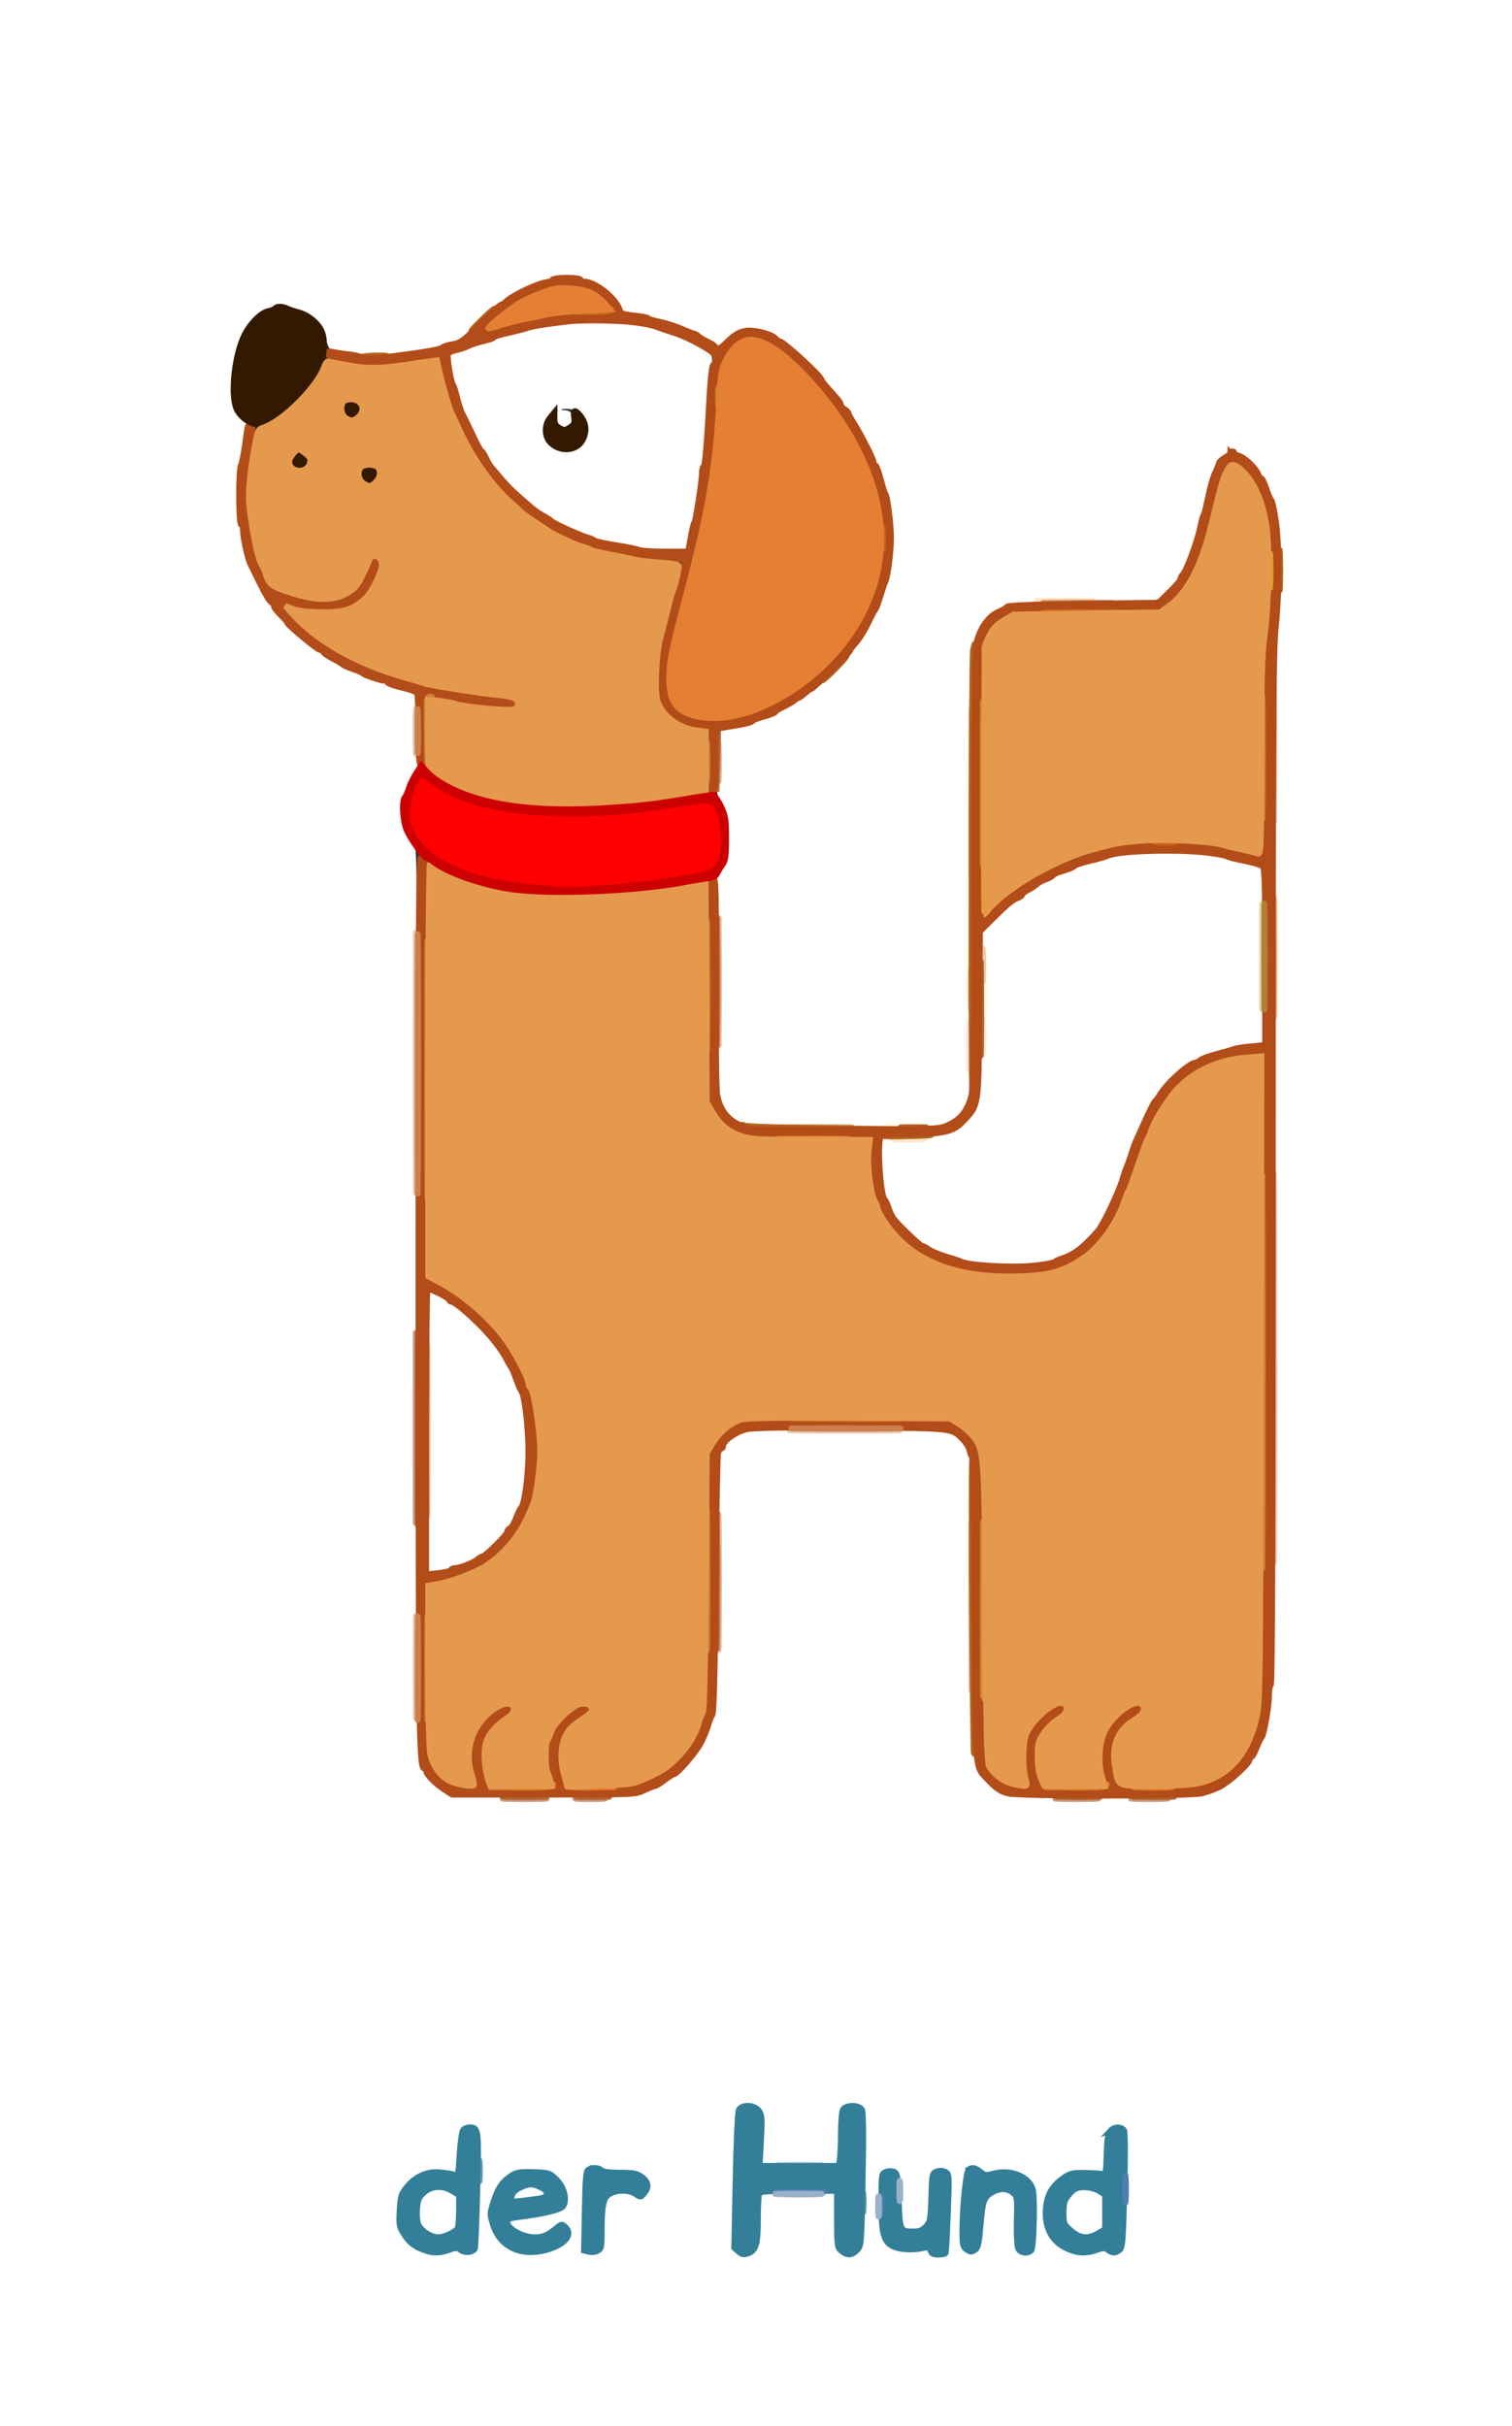 <svg version="1.0" xmlns="http://www.w3.org/2000/svg" viewBox="0 0 784 1258"><rect x="0" y="0" width="784" height="1258" fill="#333333" stroke="none"/><g fill="#FFF" stroke="#FFF" stroke-width="3"><path d="M0 629v629h784V0H0v629zm308.1-484.1c5.2 2.3 12 8.5 14.3 13 1.2 2.3 2.5 3.2 5.4 3.6 10.1 1.7 22 4.9 27.9 7.6 2.4 1.1 5.3 2.4 6.5 3 1.3.5 4.1 2.1 6.3 3.4l3.9 2.4 3.7-3.4c10.4-9.3 25-5.9 40.6 9.5 19.2 18.9 36.4 44.7 41.4 62 .7 2.5 1.6 4.9 1.9 5.5 4.4 6.3 4.4 48.2 0 54-.4.5-1 2.3-1.4 4-.8 3.2-6.3 14.8-9.9 20.6-6.4 10.4-19.8 24.1-31.2 32-14.1 9.8-31.3 16.8-41.2 16.9H373v16.6c0 15.9.1 16.7 2.7 22.2 2.4 5.1 2.7 6.9 2.8 16.7 0 10.3-.2 11.3-2.8 15.7l-2.8 4.8.3 57.2.3 57.3 2.7 4.2c3.4 5.1 5.8 6.8 12.9 8.9 4.8 1.5 10.4 1.6 50.6 1 52.3-.7 53.2-.8 58.7-8.4l3.1-4.4.6-47.6c.4-26.3.7-79.2.8-117.8.1-67.6.2-70.3 2.1-76 2.4-6.8 6.5-11.5 13.5-15.2l5-2.7 37.5-.5c37-.5 37.5-.5 40.7-2.8 8.4-6 14.6-18.5 19.7-39.7.8-3.3 2.4-9.8 3.6-14.4 4.9-19.4 11.6-25.1 21.4-18.3 3.5 2.4 10.4 10.5 10.5 12.4.1.4 1.2 3.2 2.6 6.2 1.3 2.9 3.2 9.6 4.1 14.7 2.1 11.7 2.9 35.3 1.5 43.9-4 24.4-3.9 21.8-4 300-.2 263.3-.2 267.7-2.2 277.5-4.7 23.7-17.6 38.2-37 41.5-4.2.7-22.2 1-52.9.8-46.4-.3-46.5-.3-51.2-2.6-2.6-1.3-6.2-4.2-7.9-6.4-6.6-8.3-6.3-4.4-6.9-89.8-.6-85.5-.2-81.7-6.9-87.3-1.8-1.4-5-3.1-7.1-3.7-2.6-.7-20.7-1-53.2-.8l-49.3.3-3.8 2.4c-2.1 1.3-5 4.2-6.5 6.5l-2.7 4.1-.5 66-.5 66-2.4 6.5c-6.1 16.9-15.6 27.4-31.2 34.4-3 1.4-7.9 3-10.9 3.6-7.3 1.4-88.3 1.3-93.5-.1-9.1-2.4-16.3-10.2-18.4-19.7-.8-3.9-1.1-68.8-1.1-238.6 0-196.4-.2-233.5-1.4-234.5-.7-.6-2.6-3.9-4.1-7.3-3.7-8.3-3.2-15.5 1.9-26.1l3.6-7.5v-18.6c0-18.4 0-18.7-2.2-19.5-1.3-.5-7.5-2.5-13.8-4.6-39-12.7-64.4-37.1-73.7-70.8-4.4-15.8-4.3-36.3 0-58l1.4-6.8-2.7-2.7c-1.5-1.5-3.5-5.2-4.5-8.1-1.9-5.7-1.9-5.1 1.7-25.1 1.1-6 4.7-13.8 8.6-18.5 6-7.3 16.2-9.4 26.3-5.3 7.5 3 11.6 7.1 13.6 13.8 1 3 2.2 5.8 2.7 6.2.5.3 4.8 1.2 9.5 1.9 13.7 1.9 32.1.2 50.1-4.8 6-1.7 7.1-2.5 15-10.5 7.6-7.9 12.3-11.6 21.2-17.2 3-1.8 14.7-6.1 18.8-7 5.1-1 16.5.3 21.1 2.3zm85.3 947.2c2.6 2 2.6 2.1 2.6 16v13.9h18.5c10.2 0 18.5-.1 18.6-.3 0-.1.4-6.5.8-14.1.7-12.8 1-14.1 3.1-15.8 2.9-2.3 7.2-2.3 10.1.1l2.4 1.9-.3 24.4c-.4 37.9-1 47.6-3.5 49.9-3 2.8-8.2 2.5-11.4-.7l-2.6-2.6.6-13.4.7-13.4h-37.8l-.7 13.7c-.6 12-1 14.1-2.8 16-2 2.3-5.9 2.9-9.2 1.7-3-1.2-4.5-5.9-3.9-12.1.3-3.2.9-18.8 1.2-34.6.7-28.8.7-28.9 3.1-30.8 3-2.5 7.2-2.4 10.5.2zm-145.5 11.5c1.9 2.5 2 3.5 1.4 31.7-.6 31.3-.9 33.1-5.8 34.3-1.4.3-3.3 0-4.6-1-1.9-1.3-2.6-1.3-5.7-.1-5.1 2.2-10 1.8-16.1-1.3-6.6-3.3-10.8-8.8-11.7-15.4-2.1-15 7.1-27.1 20.6-27.2 3-.1 6.7.2 8.3.7l2.7.7v-10.4c0-10.1.1-10.5 2.6-12.5 3.5-2.8 5.8-2.6 8.3.5zm335.8 0c2.6 2.6 2.6 2.7 2 13.7-.4 6.2-.9 19.1-1.3 28.7-.3 9.6-.7 18.5-.9 19.6-.3 1.2-1.8 2.7-3.5 3.4-2.5 1-3.4 1-5.5-.4-2.2-1.5-2.8-1.5-6.1-.1-7.1 2.9-14.9 1.1-21.2-4.8-5.3-5-6.6-8.3-6.6-16.3.1-5.9.5-8 2.7-11.6 5.7-9.8 17.4-14.2 27-10.3 1.5.6 1.7-.1 1.7-8.7 0-7.1.4-9.9 1.7-11.8 3.3-4.9 6.1-5.3 10-1.4zm-270.2 20.7c.7 1 1.9 1.1 4 .5 6.5-1.9 16.3.9 19.8 5.7 1 1.4-.1 5.6-2 7.7-2 2.2-4.6 2.3-7.8.2-2.9-1.9-7-1.4-11 1.2-2.4 1.6-2.5 1.9-2.5 13.9 0 9.9-.3 12.7-1.6 13.9-2.5 2.6-6.1 3-9 1.1l-2.6-1.7.7-20.6c.6-19.4.8-20.8 2.8-22.5 2.4-2.1 7.4-1.7 9.2.6zm194-1.1c1.4.6 2.5 1.4 2.5 1.7 0 .3 4.5.6 9.9.6 9.2 0 10.1.2 12.6 2.5 4.7 4.3 5.5 7.6 5.5 23.4 0 13.7-.1 14.6-2.2 16.6-2.8 2.6-6 2.6-8.4-.1-1.7-1.9-1.9-3.4-1.6-13.8.2-6.8-.1-12.8-.8-14.5-1-2.7-1.3-2.8-5.6-2.3-7.3.8-8 2-8.7 15-.7 13-1 14-4.4 16.2-2.4 1.6-2.7 1.6-5.2-.3l-2.6-1.9V1146c0-20 0-20.2 2.4-22.1 2.7-2.2 3.2-2.3 6.6-.7zm-222.8 2.3c4.8 2 8 5.6 9.3 10.6 1.4 5.2-.2 10.7-3.3 11.3-1.2.2-4.7.9-7.7 1.6-3 .6-8.2 1.4-11.5 1.8-3.2.4-5.9 1.1-5.9 1.7 0 .5 1.5 2 3.4 3.2 5 3.4 11.4 3.1 17.3-.8 5.3-3.5 8.2-3.2 9.8.8 2.1 5.6-6.5 12.4-17.3 13.9-5.6.8-14.9-1.9-18.8-5.4-3.8-3.6-7-10.7-7-16.1 0-9.4 5.8-19.4 13.4-22.7 4.2-1.8 13.8-1.7 18.3.1zm181.4.2c1 1.2 1.4 5.1 1.4 14.5 0 11.8.2 13.1 2 14.4 2.6 2 7.4 1.1 9.8-1.7 1.4-1.8 1.7-4.1 1.7-13.7 0-9.3.3-11.9 1.7-13.4 2.1-2.4 8.8-2.5 10.1-.2.5 1 .7 10.4.4 21.8-.5 22-.9 23.6-6.4 23.6-1.5 0-3.6-.8-4.5-1.8-1.4-1.3-3.5-1.7-10.5-1.7-8.2 0-8.8-.1-11.7-2.9-4.3-4.1-5.1-7.9-5.1-23.8 0-11.1.3-14 1.6-15.2 2-2.1 7.8-2 9.5.1z"/><path d="M292.5 169.1c-10.2 1.5-27.1 5-29 5.8-1.1.5-4.5 1.7-7.5 2.6-3 .9-6.9 2.3-8.6 3.1-1.8.7-5.5 1.9-8.4 2.6-5.9 1.4-5.7 0-2 14.7 1.1 4.7 2.4 9 2.9 9.5.5.6 1.6 3.6 2.6 6.6 1 3 2.3 6.2 3 7 .6.8 1.8 3.1 2.5 5 .8 1.9 2.2 4.4 3.2 5.4 1 1.1 1.8 2.4 1.8 2.9 0 2.6 18 22.6 24.6 27.3C288 269 299.5 275 307 277c2.5.7 5 1.5 5.5 2 3.2 2.4 41.2 6 42.5 4 .4-.6 1.2-4.7 2-9.3.7-4.5 1.6-8.7 2-9.2.5-.6 1.6-7.5 2.5-15.5.9-8 2-15.9 2.5-17.5.5-1.7 1.1-10.4 1.5-19.5.3-9.1 1.1-18.9 1.7-21.8 1.2-5.8 1-6.1-5.6-9.5-11.9-6.1-20.5-9-34.6-11.7-5.4-1.1-27.5-1-34.5.1zm7.7 43c3.3 1.7 5.8 6.6 5.8 11.3 0 2.5-.4 4.6-.8 4.6-.5 0-1.4 1-1.9 2.3-.7 1.4-3 3.1-5.7 4.1-4.6 1.7-4.8 1.7-9.1-.3-5.6-2.6-7.9-6.7-7.2-12.9 1-8.8 10.5-13.4 18.9-9.1z"/><path d="M289.7 214.6c-.4.4-.7 1.8-.7 3 0 1.7.7 2.5 2.6 3 3.1.8 4.7-.6 4.2-3.7-.2-1.7-1-2.5-2.8-2.7-1.4-.2-2.9 0-3.3.4zm296.8 229c-1.1.3-3.6.9-5.5 1.4-1.9.5-6.9 1.7-11 2.6-4.1.9-7.9 2-8.5 2.4-.5.4-2.7 1.3-4.8 2-10.6 3.4-26.6 13.6-38.2 24.2l-7.5 7v21.6c-.1 33.6-1.6 63.9-3.4 69-2.3 6.4-9 12.8-15.8 15.2-4.7 1.6-8.3 2-19.9 2h-14.1l.4 12.7c.4 9.3.9 13.6 2.1 15.8.9 1.6 1.7 3.5 1.7 4.1 0 1.5 6.2 10.5 9.4 13.8 10.3 10.2 28 16.2 51.4 17.3 22.1 1.1 41.1-8.7 48.7-25.2 1-2.2 2.1-4.2 2.4-4.5.3-.3 1.5-3 2.5-6s2.2-6 2.6-6.5c.4-.6 1.5-3.7 2.5-7 .9-3.3 2-6.5 2.5-7 .4-.6 1-2.4 1.4-4 .7-2.9 2-6 7.3-17.2 3.5-7.5 8.9-15.1 14.2-20.1 5-4.7 15-11.2 17.2-11.2.8 0 2.6-.6 4.1-1.4 3.4-1.8 11.8-3.6 16.6-3.6 2 0 4.7-.3 6-.6l2.2-.6v-88.3l-2.8-1.3c-3.3-1.4-17.9-4.8-26.7-6.2-5.8-.9-33-1.2-37-.4zM222 742.5V814h2.1c6.6 0 21.6-6.3 28.7-12.1 7.7-6.2 15.8-19.9 18.1-31 2.5-11.7 1-40-2.5-46.8-.8-1.4-1.4-3.2-1.4-4 0-1.8-5.4-12.3-9.8-19.1-5.1-7.9-18.5-20.8-26.8-25.8-3.8-2.3-7.3-4.2-7.7-4.2-.4 0-.7 32.2-.7 71.5zm1 394.2c-2.7 1.4-3.8 2.8-4.9 6.2-3.4 10.7 5.1 18.7 14.7 13.7 3.2-1.7 3.2-1.7 3.2-9.6 0-7.2-.2-8.1-2.2-9.4-3.9-2.5-7.1-2.8-10.8-.9zm337.3-1c-4 .8-7.3 5.9-7.3 11.2 0 5.6 2 8.8 6.7 10.8 3.2 1.3 3.8 1.2 7.1-.5 3.6-1.8 3.7-2.1 4.4-8.8.4-3.8.5-7.7.2-8.7-.8-2.5-7-4.8-11.1-4zm-291.4 1.2c-1.3 1.1-2.2 2.2-1.9 2.5.7.6 14.1-1.2 14.9-2 1.1-1-2.5-2.4-6.5-2.4-2.6 0-5.1.7-6.5 1.9z"/></g><path d="M661.5 496.5c0 27.5.1 38.6.2 24.7.2-13.9.2-36.4 0-50-.1-13.6-.2-2.2-.2 25.3zm-8-1c0 24.7.1 34.7.2 22.2.2-12.6.2-32.8 0-45-.1-12.2-.2-2-.2 22.8zM510.4 509c0 14 .2 19.8.3 12.7.2-7 .2-18.4 0-25.5-.1-7-.3-1.2-.3 12.8zm-8-4c0 10.2.2 14.3.3 9.2.2-5 .2-13.4 0-18.5-.1-5-.3-.9-.3 9.3zm-41.1 78.7c4.2.2 11.2.2 15.5 0 4.2-.1.7-.3-7.8-.3s-12 .2-7.7.3z" stroke-width="3" fill="#FFFFE5" stroke="#FFFFE5"/><path d="M502.4 542.5c0 11 .2 15.6.3 10.3.2-5.3.2-14.3 0-20-.1-5.7-.3-1.3-.3 9.7z" fill="#FFE5E5" stroke="#FFE5E5" stroke-width="3"/><path d="M540.3 311.7c6.4.2 17 .2 23.5 0 6.4-.1 1.1-.3-11.8-.3s-18.2.2-11.7.3zm-30.9 225.8c0 8.2.2 11.5.3 7.2.2-4.3.2-11 0-15-.1-4-.3-.5-.3 7.8zm-45.1 53.2c3.7.2 9.7.2 13.5 0 3.7-.2.6-.3-6.8-.3-7.4 0-10.5.1-6.7.3z" stroke-width="3" fill="#FFE5CC" stroke="#FFE5CC"/><path d="M660.5 393.5c0 29.1.1 40.9.2 26.2.2-14.8.2-38.6 0-53-.1-14.4-.2-2.4-.2 26.8zm-445.1-14c0 10.4.2 14.6.3 9.2.2-5.4.2-13.9 0-19-.1-5.1-.3-.7-.3 9.8zm.1 171.5c0 60.2.1 84.9.2 54.7.2-30.1.2-79.3 0-109.5-.1-30.1-.2-5.4-.2 54.8zm439-55c0 24.5.1 34.5.2 22.2.2-12.2.2-32.2 0-44.5-.1-12.2-.2-2.2-.2 22.3zm-145.1 4.5c0 7.7.2 10.7.3 6.7.2-4 .2-10.3 0-14-.2-3.7-.3-.4-.3 7.3zm151.1 209c0 89.6.1 126.2.2 81.2.2-45 .2-118.4 0-163-.1-44.7-.2-7.9-.2 81.8zm-245.7 32.2c12.7.2 33.7.2 46.5 0 12.7-.1 2.3-.2-23.3-.2s-36 .1-23.2.2zM215.5 864.5c0 23.6.1 33.2.2 21.2.2-12 .2-31.4 0-43-.1-11.7-.2-1.9-.2 21.8z" stroke-width="3" fill="#E5CCB2" stroke="#E5CCB2"/><path d="M221.5 742c0 39.3.1 55.4.2 35.7.2-19.6.2-51.8 0-71.5-.1-19.6-.2-3.5-.2 35.8z" fill="#E5CC99" stroke="#E5CC99" stroke-width="3"/><path d="M372.4 395.5c0 8.8.2 12.3.3 7.7.2-4.6.2-11.8 0-16-.1-4.2-.3-.5-.3 8.3zm288.1 101c0 27.5.1 38.6.2 24.7.2-13.9.2-36.4 0-50-.1-13.6-.2-2.2-.2 25.3zm-288 12.5c0 29.4.1 41.5.2 26.7.2-14.7.2-38.7 0-53.5-.1-14.7-.2-2.6-.2 26.8zm130.9 4c0 9.6.2 13.6.3 8.7.2-4.8.2-12.6 0-17.5-.1-4.8-.3-.8-.3 8.8zM372.5 820.5c0 31.3.1 44 .2 28.2.2-15.9.2-41.5 0-57-.1-15.5-.2-2.6-.2 28.8z" stroke-width="3" fill="#E5B299" stroke="#E5B299"/><path d="M544.3 312.7c8.2.2 21.2.2 29 0 7.8-.1 1.2-.3-14.8-.3-15.9 0-22.3.2-14.2.3zm-136.5 272c8.3.2 22.1.2 30.5 0 8.3-.1 1.5-.3-15.3-.3s-23.6.2-15.2.3z" stroke-width="3" fill="#C96" stroke="#C96"/><path d="M215.5 740.5c0 44 .1 61.9.2 39.7.2-22.2.2-58.2 0-80-.1-21.8-.2-3.7-.2 40.3zm47.3 192.2c5 .2 13.4.2 18.5 0 5-.1.9-.3-9.3-.3-10.2 0-14.3.2-9.2.3zm37 0c3.4.2 9 .2 12.5 0 3.4-.2.6-.3-6.3-.3-6.9 0-9.7.1-6.2.3zm249.4 0c4.8.2 12.9.2 18 0 5.1-.1 1.2-.3-8.7-.3-9.9 0-14.1.2-9.3.3zm39.1 0c4.2.2 11.2.2 15.5 0 4.2-.1.7-.3-7.8-.3s-12 .2-7.7.3z" stroke-width="3" fill="#CC997F" stroke="#CC997F"/><path d="M503.5 411c0 38.8.1 54.6.2 35.2.2-19.3.2-51.1 0-70.5-.1-19.3-.2-3.5-.2 35.3zm0 422.5c0 38.5.1 54.1.2 34.7.2-19.5.2-51 0-70-.1-19.1-.2-3.2-.2 35.3z" stroke-width="3" fill="#E5CCCC" stroke="#E5CCCC"/><path d="M371.4 379.3c-.2.7-.3 8-.2 16.2l.3 15 .5-16.3c.3-8.9.4-16.2.2-16.2-.1 0-.5.6-.8 1.3zm.1 129.7c0 29.4.1 41.5.2 26.7.2-14.7.2-38.7 0-53.5-.1-14.7-.2-2.6-.2 26.8zm137 14c0 21.7.1 30.6.2 19.7.2-10.8.2-28.6 0-39.5-.1-10.8-.2-1.9-.2 19.8zm-40.2 61.7c3.2.2 8.1.2 11 0 2.9-.2.3-.3-5.8-.3-6 0-8.4.1-5.2.3zM216.5 740.5c0 44.5.1 62.9.2 40.8.2-22.1.2-58.5 0-81-.1-22.4-.2-4.4-.2 40.2zm155 79.5c0 31.1.1 43.8.2 28.3.2-15.6.2-41 0-56.5-.1-15.6-.2-2.9-.2 28.2zM262.8 931.7c5 .2 13.4.2 18.5 0 5-.1.9-.3-9.3-.3-10.2 0-14.3.2-9.2.3zm37.4 0c3.7.2 10 .2 14 0 4-.1 1-.3-6.7-.3s-11 .1-7.3.3zm249.6 0c5 .2 13.4.2 18.5 0 5-.1.9-.3-9.3-.3-10.2 0-14.3.2-9.2.3zm39.5 0c4.8.2 12.6.2 17.5 0 4.8-.1.8-.3-8.8-.3-9.6 0-13.6.2-8.7.3z" stroke-width="3" fill="#B26633" stroke="#B26633"/><g fill="#B26619" stroke="#B26619" stroke-width="3"><path d="M287.6 148.1c-3.3.5-6.5 1.4-7 2-.8.9-.6 1 .9.4 3.5-1.3 17.9-1.8 22-.7 3.6 1 3.8 1 2.1-.3-1.1-.8-3.4-1.5-5-1.5-1.7 0-4-.2-5.1-.4-1.1-.2-4.7 0-7.9.5zm-14.6 4.7c-7.4 3.8-17 10.8-17 12.6 0 .5 1.2-.2 2.8-1.6 3.5-3.2 8.2-6.4 14.6-9.9 5.6-3.1 5.3-3.9-.4-1.1zm-23.1 12.9c-3.2 3.1-5.7 5.8-5.5 6 .2.3 3.1-2.3 6.5-5.6 7.6-7.7 6.9-8-1-.4zm29.6-1.2c-.5.1-3.6.8-6.8 1.5-3.1.7-5.5 1.5-5.3 1.7.6.6 14-1.9 15.1-2.9.9-.8-.9-1-3-.3zm-27.3 3.8c-4.4 4.6-1.6 5.7 6.7 2.5 4.2-1.6 1.6-1.9-2.9-.3-5.2 1.9-6.1 1.3-3-2 1.3-1.4 2.1-2.5 1.8-2.5-.2 0-1.4 1-2.6 2.3zm132.9 6.6c-.8.6.3.7 3 .4 3.6-.4 5.5.1 10.3 2.6 3.2 1.7 5.3 2.5 4.6 1.6-3.2-3.9-14.4-6.8-17.9-4.6zm29.2 15.4c5.1 5.1 12.7 13.9 17 19.5 4.2 5.7 7.7 10 7.7 9.7 0-.8-3.2-5.7-4.7-7.3-.7-.8-1.7-2.2-2.3-3.1-2.1-4.1-24.6-28.1-26.2-28.1-.5 0 3.4 4.2 8.5 9.3zm-226.6-5.1c.6 1.1 11.5 1 13.2-.1.9-.6-1.4-.9-6.1-.8-4.2.1-7.4.5-7.1.9zm-8.5 3c2.9.8 27.4.8 31.2-.1 1.7-.3-5.2-.6-15.3-.6-10 0-17.2.3-15.9.7zm192.9 4.5c-.7 3.2-1.1 8.9-.9 12.8l.4 7 .2-8.1c.1-4.5.9-10.1 1.7-12.4 1.8-5 1.8-5 .6-5-.4 0-1.4 2.6-2 5.7zm67.9 29.8c.7.8 3 4.8 5.2 8.8 2.1 3.9 3.6 6.1 3.2 4.7-.3-1.4-1.8-4.5-3.3-7-1.4-2.5-2.9-5.3-3.3-6.3-.4-.9-1.3-1.7-1.9-1.7-.8 0-.8.4.1 1.5zm-310.4 7.3c-.3.5-.7 4.7-1 9.3l-.5 8.4 1.3-9c1.3-8.9 1.3-10.5.2-8.7zm239.1 6.9c-.7 1.1-2 16.9-1.4 16.3.7-.7 2.8-16.2 2.3-16.7-.2-.2-.6-.1-.9.4zm267.4 3.5c-1.4 2.2-1.3 2.3.6.5 3.4-3 8.5.3 13.9 9 1.3 2.1 2.4 3.3 2.4 2.7 0-1.8-4.9-8.7-8.3-11.6-3.9-3.4-6.8-3.5-8.6-.6zm-386 1.5c7.8 10.2 20.8 23.8 21.7 22.8.2-.2-2.7-3.3-6.5-6.8-3.8-3.6-8.6-9-10.8-12.1-2.2-3-4.4-5.5-4.9-5.6-.5 0-.2.8.5 1.7zm-122.9 14.4c-.2 9.7 1.5 24.9 3 26.4.6.6.8.1.4-1.5-1.5-7.4-2-11.5-2.6-22l-.7-11.5-.1 8.6zm146.2 9.7c.7 1.2 12 9.2 13 9.2.4 0 .6-.5.6-1 0-.6-.5-1-1-1-1 0-5.1-2.6-11-6.7-1.3-1-2.1-1.2-1.6-.5zm385.2 9.2c.9 5.4.9 37.1 0 43.2-.6 3.7-.5 4 .6 2.3 1.8-2.9 1.8-45.2 0-48-1.1-1.7-1.2-1.4-.6 2.5zm4.8 20.5c0 9.3.2 13.3.3 8.8.2-4.5.2-12.2 0-17-.1-4.8-.3-1.2-.3 8.2zM324.9 288c6.2 1.5 14.7 2.2 13.6 1.2-.5-.5-4.6-1.2-9-1.5-5-.3-6.7-.2-4.6.3zM190 297.6c-.7 2-2.9 5.5-4.9 7.7-2.4 2.7-2.8 3.6-1.3 2.5 3-2 6.9-7.7 7.8-11.2.9-3.9-.3-3.1-1.6 1zm420.2 9.4c-2.9 3.3-6 6-6.8 6-.8 0-1.4.4-1.4 1 0 2 2 .9 6.9-4 4.3-4.3 7.9-9.1 6.9-9-.2 0-2.7 2.7-5.6 6zm-422.5 1.4c-1.2 1.3-3.7 3.1-5.5 4-1.9 1-3.1 2-2.8 2.3.3.3 2-.4 3.8-1.5 3.5-2.2 8.7-7.2 7.4-7.2-.4 0-1.7 1.1-2.9 2.4zm-43.7 4.1c0 1.1.6 1.5 1.8 1.1.9-.3 3.2-.2 5 .3 1.7.5 3.2.6 3.2.1 0-.4-1.2-1-2.7-1.3-1.6-.3-3.8-.8-5-1.2-1.8-.6-2.3-.3-2.3 1zm3.1 4.2c2.2 2.8 9.2 9.7 11.4 11.3 1.1.7-1.1-1.9-5-5.8-6.7-7-9.2-9.1-6.4-5.5zm13.9 13.2c0 .8 13 9.4 13.5 8.9.1-.2-2.8-2.4-6.6-5s-6.9-4.3-6.9-3.9zm347.7 3.8c-1.3 1.2-.8 143.3.4 143.3.6 0 2.9-1.8 5.1-4 2.2-2.2 3.6-4 3.1-4s-2.2 1.3-3.8 3c-1.6 1.6-3.3 3-3.7 3-.5 0-.7-32-.6-71 .2-39.1.3-71 .2-71 0 0-.4.3-.7.7zm-79.2 9.8c-4.9 5-10.6 10.4-12.5 11.9-1.9 1.5-2.7 2.3-1.8 1.9 5-2.4 25.1-21.6 23.7-22.7-.2-.1-4.4 3.9-9.4 8.9zm75-6.3c-.8 4.9-1.1 230.9-.3 229.4.6-1.1 1.7-232.6 1.1-232.6-.1 0-.5 1.5-.8 3.2zm151.1.5c-.3 2.1-.6 27.1-.6 55.5v51.7l-3.2-1c-4-1.1-5-.3-1.4 1.1 5.9 2.2 5.5 5.8 5.8-54.8.2-30.6.2-55.8.2-56-.1-.1-.4 1.4-.8 3.5zm-224.1 9.6c-3.8 3.9-5.9 6.3-4.5 5.2 4-3.2 12.9-12.5 11.9-12.5-.2 0-3.5 3.3-7.4 7.3zm-90.7 1.9c-.2 2.9-.1 6.6.3 8.3.5 2 .7.2.8-5.3.1-9.2-.5-10.9-1.1-3zM238.2 360c1.4.4 5.9 1 10 1.3l7.3.6-7.5-1.4c-4.1-.8-8.6-1.4-10-1.4l-2.5.1 2.7.8zm108.4 3c1.2 4.3 11.1 11.6 13.1 9.6.3-.3.1-.6-.6-.6-2.3 0-9.2-5.1-11.2-8.3-1.7-2.7-1.9-2.8-1.3-.7zm-114.1-.1c5 1.5 10.5 2 10.5 1 0-.5-1.2-.9-2.7-.9-1.6 0-4.6-.2-6.8-.5-3.6-.4-3.7-.4-1 .4zm131.2 15.2 3.3.9.3 16.3.3 16.2-.1-17v-17l-3.5-.2-3.5-.2 3.2 1zm211.4 61.4c-6.1 1.4-9 2.5-6 2.5 2.4-.1 14-2.7 14.6-3.4.9-.9-1.3-.6-8.6.9zm49-1.1c.7.8 17 3.8 17.6 3.2.2-.2-1.9-.9-4.9-1.5-9.4-1.8-13.3-2.4-12.7-1.7zM535 455.7c-5 3-16 11.1-16 11.9 0 .7 1.6-.3 8-5.2 3-2.3 6.9-4.9 8.7-5.8 1.7-.9 3.5-2 3.8-2.6.9-1.4.5-1.3-4.5 1.7zM367.5 511c0 30 .1 42.2.2 27.2.2-14.9.2-39.5 0-54.5-.1-14.9-.2-2.7-.2 27.3zm287 203.3c0 92.5-.3 170-.7 172.1-.6 3.1-.5 3.7.5 2.7.9-.9 1.3-39.8 1.5-172.1.1-94.1-.1-171-.5-171-.5 0-.8 75.7-.8 168.3zm-44.4-152.4c-3.8 3.8-7.7 8.4-8.6 10.2-2 4-1.6 3.6 5.5-5.4 2.9-3.7 5.6-6.7 5.9-6.7 1.3-.1 6.5-5 5.3-5-.7 0-4.4 3.1-8.1 6.9zm-224.3 22.2c1.1 1.2 9.6 1.4 49.5 1.5h48.2l-48-.5c-26.4-.4-48.7-1-49.5-1.5-1.2-.7-1.3-.7-.2.5zm-5.8 1.4c0 .3 1.7 1.2 3.8 2.2 3.2 1.5 8.1 1.8 35.9 2.1 32.1.3 32.2.4 32.6 2.5.3 1.4.5 1.1.4-.8l-.2-3-33.5-.5c-23.3-.3-34.3-.9-36.2-1.7-1.6-.7-2.8-1-2.8-.8zm77 3.2c0 .5 4.6.7 10.2.5 18.7-.4 20.5-.8 5.1-1-8.4-.1-15.3.1-15.3.5zm-3 31.5c0 3.4 6.4 14.1 11.8 19.9 5.9 6.3 12.2 11 12.2 9 0-.5-.9-1.3-2-1.6-5.7-1.8-16.6-15.1-19.6-23.9-1.6-4.6-2.4-5.7-2.4-3.4zm118.5 17.7c-.9 2.9-11 12.6-14.5 14.1-1.6.7-3 1.7-3 2.2 0 1.8 6.5-2.7 12.2-8.4 5.9-6 8.6-9.8 6.9-9.8-.5 0-1.2.9-1.6 1.9zm-75.8 19.5c5.7 1.9 13.7 3 12.9 1.8-.3-.5-2.7-1.2-5.3-1.5-2.6-.3-6.4-.9-8.3-1.2-3.2-.5-3.2-.4.7.9zm24.1 3.3c2.3.2 6.1.2 8.5 0 2.3-.2.4-.4-4.3-.4s-6.6.2-4.2.4zm-289.8 8c0 .5 1.6 1.7 3.5 2.7 1.9 1.1 3.5 2.3 3.5 2.7 0 .4.8 1 1.8 1.3 2.1.7 15.7 14.3 19.9 19.8 1.5 2.1 3.6 4.8 4.6 6 1.9 2.3 1.9 2.2.1-.7-5.2-8.9-15.2-19.6-25.4-27.1-7-5.1-8-5.7-8-4.7zm46.5 83.2c0 9.6.3 15.6.7 13.5.9-4.9.9-20.5 0-26.4-.4-2.5-.7 3.1-.7 12.9zm136.2-15.2c13.3.2 35.3.2 49 0 13.6-.1 2.8-.2-24.2-.2-26.9 0-38.1.1-24.8.2zm-35.8 4.3c-4.3 2.8-10.2 11-8 11 .6 0 1.3-1.1 1.7-2.4.7-2.8 6-8.1 9.2-9.1 1.2-.3 2.2-1.1 2.2-1.6 0-1.3-.2-1.2-5.1 2.1zm115.1-2.5c0 .2 1.5 1.3 3.4 2.2 1.9 1 4.8 3.5 6.5 5.7 3.3 4.2 4.2 4.1 1.4-.1-2.5-3.8-11.3-9.9-11.3-7.8zm14.8 93.3c.1 42.7.6 78 1 78.4.9.9.4-151.6-.6-154.1-.4-1.1-.6 33-.4 75.7zm-3.8.2c.3 42.2.7 77.1 1 77.3.3.3.4-34 .2-76.1-.1-42.2-.6-77-1-77.4-.4-.4-.5 33.9-.2 76.2zm-136.5-12c0 32.7.1 46.1.2 29.7.2-16.3.2-43.1 0-59.5-.1-16.3-.2-2.9-.2 29.8zm-100.8-25.7c-4.1 6.4-12.5 14-18.9 17.3-4.7 2.4-6.5 4-3 2.7 6.9-2.6 21.1-15.3 24.7-22.4 2.5-4.7.8-3.3-2.8 2.4zm-35.1 23.3c-2.6.7-5.1 1.6-5.5 1.9-.9 1 7-.6 10.4-2 3.8-1.7 1.4-1.6-4.9.1zm65.8 69.2c-5.5 4-10 9.4-11.5 13.9-1.6 4.5-1.6 16.8 0 20.3 1 2.2 1.1 2.1.6-1.3-1.1-7.1-.6-16.2 1-20.2 1.8-4.2 10.8-13.5 13.1-13.5 2.7 0 2.9.1 2.6 1.7-.2.8.1 1.2.7.8.6-.3 1.1-1.5 1.1-2.6 0-2.8-3-2.4-7.6.9zm248.6-1.2c-4.2 2.8-10.1 8.8-11.7 11.7-2.4 4.6-.8 4.2 2-.5s6-7.9 10.6-10.2c4-2.1 4.4-2 3.6.6-.6 1.8-.5 2 .5 1.1 1.5-1.4.6-4.3-1.2-4.3-.8 0-2.5.7-3.8 1.6zm37.2 2c-3 2-5.1 3.8-4.9 4.1.3.2 2.6-1.2 5.2-3.1 4.6-3.5 7.5-4.5 7.5-2.6 0 .5-1.9 2.2-4.2 3.7-2.4 1.5-4.6 3.3-5.1 4-.4.7-1.4 1.9-2.2 2.7-1.6 1.5-3.5 5.9-3.5 7.9 0 .6 1.1-1.2 2.5-3.9 2.2-4.4 4.5-6.7 11.9-11.8 2.1-1.4 1.6-4.6-.6-4.6-.7 0-3.7 1.6-6.6 3.6z"/><path d="M292 897.2c-1.1 1.8-2.5 4.8-3.1 6.7-1.3 3.8-.7 14 1 16.8.9 1.4 1 1 .4-2.2-1.5-7.7-.6-15.2 2.2-20 2.9-5.1 2.5-6.2-.5-1.3zm-46 3.9c-1.5 3.5-1.6 15.1-.2 18.8.6 1.6.7-.6.4-6.2-.3-5 0-9.9.7-11.8 1.5-4.2.7-4.9-.9-.8zm3 4c-.6 2.2-.8 6.1-.4 8.7 1.2 8.4 1.9 7.3 1.9-2.9 0-5.4-.1-9.9-.2-9.9s-.7 1.8-1.3 4.1zm105.1 5c-2.4 2.8-6.7 6.6-9.5 8.5-4.9 3.3-5.7 4.6-1.5 2.3 4.2-2.2 13-10.4 14.8-13.7 1.7-3.1 1.2-2.7-3.8 2.9zm-133 .8c-.3 4.6 8.1 15.1 12 15.1.7 0-.6-1.3-2.9-3-4.2-3-5.8-5.1-7.9-10.5-.6-1.7-1.2-2.4-1.2-1.6zm289.9 6c0 1.6 6.2 7.4 9.3 8.8 4.7 2.2 5.5 1.4 1-.8-2.4-1.1-5.6-3.6-7.3-5.5-1.6-1.9-3-3-3-2.5zm65.5 2.6c.4 1.6 1.2 4.1 1.8 5.5l1.2 2.5H598l18.5.1-18.2-.3-18.2-.3-2.1-5.3c-1.1-2.8-1.8-3.9-1.5-2.2zm-42.9 4.2c.6 3 .4 3.2-2.7 3.6-3.1.3-3 .4.9.5 4.6.2 5.1-.6 2.7-4.8l-1.5-2.5.6 3.2zm-282.5-.6c-.1.8.5 2.3 1.2 3.2 1.1 1.6 3.1 1.7 19.2 1.4l18-.2-18.2-.3-18.1-.2-1-2.8c-.6-1.5-1.1-2-1.1-1.1zm322.5 1.1.6 2.8-17.3.3-17.4.3 18.3.2c19.3.2 20.1 0 16.7-4.4-1.5-1.8-1.5-1.8-.9.8zm-282.5-.6c-.1.5.5 1.8 1.2 2.7 1.1 1.6 2.9 1.7 15.7 1.4l14.5-.3-14.6-.2c-14-.2-14.6-.3-15.7-2.5-.6-1.2-1.1-1.7-1.1-1.1z"/></g><g fill="#B24C19" stroke="#B24C19" stroke-width="3"><path d="M287 144.9c0 .5-1.9 1.1-4.2 1.5-4.7.8-16.8 6.6-20.1 9.6-1.1 1.1-2.5 2-3 2s-5.3 4.4-10.7 9.9c-8.5 8.6-10.3 9.9-14.1 10.5-2.4.4-4.8 1.1-5.5 1.7-1.2 1-8.2 2.3-21.4 4-14.3 1.9-18.3 2.1-20.4 1.1-1.1-.6-4.6-1.3-7.6-1.6-3-.3-6.5-.9-7.7-1.2-3.7-1-2.8 2.2 1 3.6 7.8 2.8 45.6 2 49.4-1.2.7-.5 2.2-.8 3.5-.6 1.8.2 2.4 1 2.6 3.8.2 1.9.7 3.9 1.2 4.5.4.5 1.6 4.7 2.5 9.2 1 4.6 2.1 8.3 2.5 8.3.4 0 1.5 2.7 2.4 6 .9 3.3 2 6 2.5 6 .4 0 1.5 2.2 2.5 5 1 2.7 2.1 5 2.5 5 .3 0 1.5 1.7 2.6 3.7 1.1 2.1 2.2 4 2.5 4.3.3.3 2.5 3.1 4.8 6.2 6.5 8.5 20.5 21.1 28.2 25.4 1.9 1 4.1 2.5 4.8 3.1.7.7 3.1 1.8 5.2 2.4 2.2.7 4 1.6 4 2 0 .4 2.6 1.5 5.8 2.4 3.1.9 6.6 2 7.7 2.6 2.7 1.3 18 3.9 23.2 3.9 2.3 0 4.5.4 4.8 1 .3.5 4.4 1 9.1 1 7.7 0 8.3.1 7.5 1.7-.6 1-1.7 5.4-2.7 9.8-.9 4.4-1.9 8.4-2.3 9-.4.5-1.6 4.8-2.6 9.5s-2.2 8.7-2.5 9c-2.3 1.7-3.9 29.5-2 34.4.8 2.3 4.8 6.7 9.3 10.3 1.7 1.4 8 3.2 12.2 3.5l3 .3.3 16.2c.2 13.6.5 16.3 1.7 16.3 1.3 0 1.5-2.6 1.5-16 0-15.8 0-16 2.3-16.4 1.2-.2 5.5-1 9.5-1.6 3.9-.7 7.2-1.5 7.2-2 0-.4 2.7-1.5 6-2.4 3.3-.9 6-2 6-2.4 0-.4 1.9-1.6 4.3-2.7 2.3-1.1 4.8-2.6 5.5-3.2.7-.7 1.6-1.3 2-1.3.4 0 2-1.1 3.6-2.5s3.2-2.5 3.6-2.5c.9 0 20-19 20-19.9 0-.4.9-1.7 2-2.9 2.5-2.6 5.4-7.3 8.2-13.2 1.1-2.5 2.4-4.7 2.8-5 .3-.3 1.4-3.2 2.4-6.5s2.2-6.9 2.7-8c1.3-2.9 2.9-15 2.9-22.7 0-7.2-1.9-22-2.9-22.8-.4-.3-1.4-3.7-2.4-7.5-1-3.9-2.3-7.2-2.8-7.3-.5-.2-.9-.9-.9-1.6 0-1.5-6.6-14.5-10.3-20.3-1.5-2.4-2.7-4.6-2.7-5 0-.5-.9-1.4-2-2.1-1.1-.7-2-1.7-2-2.4 0-.6-.7-1.8-1.5-2.7-5.5-6.1-8.5-9.6-8.5-10.2 0-1.8-19.7-19.9-21.6-19.9-.5 0-1.7-.8-2.5-1.8-.9-1-4.3-2.4-7.6-3.1-7.7-1.7-11.7-.5-17.1 5-3.8 3.8-6.2 4.9-6.2 2.9 0-.5-1.7-1.7-3.7-2.7-2.1-.9-4.4-2.3-5.1-3-.7-.7-1.7-1.3-2.2-1.3-.5 0-3.3-1.1-6.2-2.4-2.9-1.3-8.1-3-11.5-3.7-3.5-.7-6.3-1.6-6.3-2 0-.3-3.1-.9-7-1.3-5.8-.6-7-1-7.6-2.8-1.9-6.2-12.7-14.8-18.5-14.8-1.1 0-1.9-.5-1.9-1 0-.6-3-1-7-1-3.8 0-7 .4-7 .9zm20.5 5.6c5 2.6 9 6.4 9.9 9.1.6 2 .2 2.1-16.5 3.3-9.4.7-17.8 1.6-18.7 2.1-1 .5-5.7 1.6-10.7 2.5-4.9.9-10.3 2.2-12 3-5.2 2.3-9.5 2.9-9.5 1.2 0-3.2 17.1-16.7 25-19.6 1.9-.7 4.4-1.7 5.6-2.3 6.5-3.1 20.5-2.7 26.9.7zm21 16.6c5 .6 10.4 1.7 12 2.4 1.7.7 5 1.8 7.5 2.6 5.2 1.5 12.7 5 18.7 8.8 3.3 2 4.3 3.2 4.3 5.3 0 1.4-.5 2.8-1.2 3-.8.3-1.6 8.6-2.5 26.4-.8 14.2-1.8 26-2.4 26.2-.5.2-.9 1.6-.9 3 0 4.1-3.3 25.6-4 26.2-.4.3-1.2 3.8-1.9 7.7l-1.3 7.3h-11.9c-6.6 0-12.7-.4-13.7-.9-.9-.5-6.4-1.6-12.2-2.5-5.7-.9-10.6-2-11-2.5-.3-.4-1.8-1.1-3.5-1.5-3.2-.8-17.7-7.4-18.5-8.4-.3-.4-2-1.6-3.9-2.6-3.9-2.2-5.3-3.2-12.4-9.6-5.8-5.1-7.1-6.5-11-11.1-1.5-1.9-3.4-4.1-4.1-4.9-.7-.8-1.9-3-2.7-4.8-.8-1.7-1.7-3.2-2.1-3.2-.4 0-2.6-3.9-4.8-8.8-2.3-4.8-4.7-9.8-5.5-11.2-.7-1.4-1.8-5-2.5-8s-1.6-6-2.1-6.5c-1.1-1.5-3.2-14.2-2.6-15.9.3-.7 2.1-1.6 4.1-2 1.9-.4 4.8-1.3 6.3-2.1s5.2-2 8-2.6c2.9-.7 5.3-1.5 5.3-1.9 0-.4 3.5-1.5 7.8-2.4 4.2-1 8.7-2.1 9.8-2.6 1.9-.7 10.2-2.1 20.9-3.3 6.9-.9 25.6-.6 34 .4zm68.7 8.9c2.5 1.1 5.1 2.7 5.8 3.5.7.8 1.8 1.5 2.4 1.5 2.1 0 23.7 23 27.3 29.1 1 1.6 2 2.9 2.3 2.9.3 0 1.4 1.7 2.5 3.7 1.1 2.1 2.3 4.1 2.8 4.4 1.1.8 4.4 6.5 6.8 11.9 1.1 2.5 2.5 5.4 3 6.4.6 1 2.4 6 4.1 11 2.6 7.8 3.1 11.1 3.5 23.3.6 13.7-.7 28.3-2.7 30.8-.4.5-1.6 3.6-2.6 6.7-1 3.2-2.1 5.8-2.5 5.8-.4 0-1.2 1.4-1.8 3.1-1.3 3.8-7.1 12.9-8.3 12.9-.4 0-.8.6-.8 1.4 0 2-16 17.8-21.9 21.6-2.8 1.9-5.1 3.6-5.1 3.9 0 .4-2 1.5-4.5 2.6s-4.5 2.3-4.5 2.7c0 .3-1.7 1.2-3.7 1.8-2.1.7-4.8 1.8-5.9 2.6-6.7 4.1-30.6 5.6-37.8 2.3-9.8-4.5-12.1-12.6-9.3-32.2 1-6.7 2.1-12.4 2.6-12.7.4-.3 1.6-4.3 2.5-9 1-4.7 2.2-9 2.5-9.5.4-.6 1.6-4.8 2.6-9.5s2.2-8.7 2.6-9c.3-.3 1.4-5.2 2.4-11 .9-5.8 2.1-11 2.6-11.6.5-.6 1.6-7.3 2.5-15 .8-7.6 2-14.7 2.5-15.7.5-.9 1.2-10.2 1.5-20.5.5-17.9 1.7-27.4 3.6-29.7.5-.5 1.7-2.6 2.7-4.5 2.1-4.1 8.3-8 12.7-8 1.7 0 5.2.9 7.6 2zm-270.1 54.2c-.7 5.1-1.7 10.1-2.2 11-1.3 2.4-1.2 30.8.1 30.8.6 0 1 1.5 1 3.2 0 3.8 2.5 14.9 3.9 17.5.5 1 2.8 5.6 5.1 10.3 2.3 4.7 4.8 8.9 5.6 9.3.8.4 1.4 1.3 1.4 2s1.6 2.7 3.5 4.6c1.9 1.9 3.5 3.7 3.5 4.1 0 1 15.6 14 16.8 14 .6 0 1.5.6 1.9 1.2.4.7 2.6 2.2 4.8 3.3 2.2 1.1 4.5 2.5 5.1 3 .6.6 3.1 1.7 5.5 2.5s4.6 1.7 4.9 2.1c.6.9 9.6 3.9 11.5 3.9.8 0 1.5.4 1.5.9s3.3 1.7 7.2 2.6c4 .9 7.6 2.2 8 2.8.4.7.8 9.3.8 19.1 0 9.9.3 17.6.7 17.3.3-.4 1.2-.2 2 .4 1.1 1 1.3-1.9 1.3-17 0-18 0-18.1 2.2-18.1 4.1 0 19.3 2.4 19.8 3.1.9 1.3 22.6 2.3 23.4 1.1 1-1.7-.1-1.9-12.9-3.2-6.6-.6-14.5-1.7-17.5-2.5-3-.7-8.9-1.9-13-2.5-4.1-.7-7.9-1.6-8.5-2-.5-.4-4.1-1.5-8-2.4-3.8-1-7.4-2.1-8-2.5-.5-.5-3.5-1.6-6.5-2.6s-5.7-2.1-6-2.5c-.3-.4-2.6-1.5-5.2-2.5-2.7-1-4.8-2.2-4.8-2.6 0-.5-.5-.9-1.1-.9-1.2 0-11.2-6.4-14.8-9.5-3.4-2.9-12.3-11.8-14.3-14.3-2.5-3.1-2.3-4.6.5-3.7 1.2.3 3.3.9 4.7 1.2 1.4.3 2.8 1 3.2 1.6.3.5 5.1 1.2 10.6 1.5 9.5.4 10.4.3 15.3-2.3 6.9-3.5 10.1-6.9 13.3-13.6 2.9-6.3 3.3-8.9 1.1-8.9-.8 0-1.9 1.7-2.5 4.1-1.1 4.2-5.7 11.9-6.9 11.9-.4 0-1.7.9-2.9 2.1-3.3 3-12 4.1-21.7 2.8-4.4-.6-8.2-1.4-8.5-1.8-.3-.3-3.1-1.4-6.2-2.4-5.5-1.7-9.8-5.3-9.8-8.3 0-.7-.9-2.8-1.9-4.6-1-1.8-2.2-5.1-2.6-7.3-.4-2.2-1.1-4.5-1.5-5-.5-.6-1.5-6.1-2.1-12.2-1-8.8-1-14.1-.1-25.4.7-7.8 1.6-14.7 2.1-15.3 1.6-2 1.8-7.5.3-8.1-.7-.3-1.5-.5-1.6-.5-.2 0-.9 4.2-1.5 9.2z"/><path d="M638 234.8c0 .4-1.3 1.6-3 2.5-1.6 1-3 2.3-3 2.8 0 .6-.9 2.8-2 5.1-1.1 2.2-2.7 8-3.6 12.7-1 4.7-2 8.8-2.3 9.1-.4.3-1.2 3.3-1.9 6.8-1.5 7.3-7 22.1-8.9 24-.7.7-1.3 1.9-1.3 2.5 0 .7-2.6 3.7-5.7 6.7l-5.6 5.5-38.9.5c-24.9.3-39.1.9-39.6 1.5-.4.6-2.5 1.9-4.7 2.8-5.4 2.4-10 9.4-11.4 17.1-.7 4-1.1 42.4-1.1 118 0 108.6-.1 112.3-2 118-2.3 6.7-5.6 10.4-12 13.2-4.2 1.8-7.1 1.9-53.5 1.9h-49l-5.2-2.4c-6.3-2.9-10-7.9-11.4-15.5-.5-3.1-.8-27-.7-58.8.2-41.8 0-53.4-.9-52.6-.7.5-1.6.8-2 .5-.4-.3-.6 25.2-.3 56.6l.5 57.2 2.6 4.7c2.7 5 6.9 9 11.5 11 2.1.9 12.3 1.4 36.3 1.8l33.4.5.2 13c.2 11.5.5 13.8 2.9 20 1.5 3.8 4.2 9.2 6.1 12 3.2 4.8 11.8 13.5 13.4 13.5.4 0 1.8.9 3.1 2s4 2.5 6.2 3c2.1.6 3.8 1.5 3.8 1.9 0 .5 4.4 1.7 9.8 2.6 5.3.9 10.5 2.1 11.4 2.6 2.3 1.2 28.3 1.2 30.6 0 .9-.5 4.7-1.7 8.5-2.6 3.7-1 6.7-2.1 6.7-2.5 0-.4 1.4-1.3 3-2 3-1.3 14-11.5 14-13 0-.5.6-1.5 1.3-2.2.6-.7 2.1-3.1 3.2-5.3 1.1-2.2 2.2-4.2 2.6-4.5.3-.3 1.3-3.1 2.3-6.3 1-3.1 2.1-5.7 2.5-5.7.4 0 1.3-2.3 1.9-5.1.7-2.8 1.9-6.5 2.6-8.3.8-1.7 2.2-5.6 3.2-8.6.9-3 2-5.7 2.3-6 .4-.3 1.5-2.8 2.6-5.5 1-2.8 2.1-5.2 2.5-5.5.4-.3 1.5-2 2.5-3.9 2.1-4.2 14.9-17.1 17-17.1.8 0 1.5-.4 1.5-.9s2.4-1.7 5.3-2.7c2.8-.9 5.7-2 6.2-2.5 1.5-1.1 13.1-2.9 19.3-2.9h5.2l-.2 170.8c-.2 123.7-.6 171.3-1.4 172.3-.6.8-1.4 3.4-1.8 5.9-.8 5.3-6.2 16.9-8.2 17.7-.8.3-1.4 1-1.4 1.7 0 1.3-7.4 7.6-8.9 7.6-.5 0-1.7.7-2.5 1.6-2.7 2.6-15.9 4.3-34.2 4.4-12.6 0-17.4-.3-18.1-1.3-2.1-2.5-3.4-8.6-3.4-15.8 0-7.6 1-12 3.6-14.5.8-.8 1.8-2 2.2-2.7.5-.7 2.7-2.5 5.1-4 2.3-1.5 4.2-3.2 4.2-3.7 0-4-11.7 4.6-15.6 11.4-2.6 4.6-2.9 6-2.9 14.1 0 7 .4 9.6 1.8 11.5 3.4 4.9 3 5-15.9 5-13.7 0-17.8-.3-18.9-1.4-3.2-3.2-4.6-19-2.3-25.7 1.3-3.7 9-11.9 11.2-11.9 1.4 0 3.1-2.9 2.2-3.7-.6-.6-6.3 2.4-9.2 5-1.4 1.2-3.9 4.4-5.7 7.2-2.9 4.6-3.1 5.7-3.1 13.5 0 6.1.5 9.4 1.7 11.7 2.8 5.3 2.4 5.7-4.8 4.9-3.6-.4-7.7-1.2-9.2-1.9-4.4-2-9.1-7.4-9.9-11.2-.3-1.9-1-3.8-1.5-4.1-.5-.3-.9-32.9-.9-75.4 0-49.6-.4-76.6-1.1-79.9-1.3-6.4-5.7-11.9-12.2-15.4l-5.2-2.7-52.6.2c-48.5.3-52.7.4-54.3 2-1 1-2.3 1.8-3 1.8-1.5 0-7.6 6.2-7.6 7.7 0 .6-.8 1.9-1.7 2.9-1.7 1.6-1.8 6.7-2.4 68.3-.5 61.5-.9 69.8-2.9 72.6-.4.5-1.3 2.7-2 4.8-1.7 5.3-4.7 10.1-9.6 15-6 6.1-7.7 7.3-14.7 10.6-8.3 3.9-16 5.1-32.5 5.1h-13.3l-2-4.8c-3.2-7.3-3.6-15.8-1-21.7 2.2-5 7.7-11.5 9.8-11.5 1.6 0 4.4-3 3.8-4-1.7-2.8-13.2 6.9-16 13.5-2 4.9-2.1 15.9-.2 23.3l1.4 5.2-18-.2-18.1-.3-1.9-5c-2.5-7-2.7-15.9-.3-21.5 2.1-4.8 7.2-10.4 10.5-11.5 1.8-.5 3.6-3.3 2.8-4.2-.2-.2-1.7.1-3.2.7-4.1 1.6-12 10.2-13.3 14.8-1.6 5.4-1.5 15.9.3 21.7.8 2.7 1.2 5.1.9 5.4-.2.3-4.1 0-8.5-.7-9.3-1.3-13.7-4.1-16.8-10.6-2-4.1-2.1-5.9-2.1-50.3v-46.1l2.7-.5c28.3-5.1 45.7-20.6 52.4-46.7 1.6-6.2 2.2-25.2 1.1-34-1.6-12.7-6.9-27.5-14-38.9-3-4.9-12.8-15.9-18.2-20.4-7.6-6.5-10.5-8.7-11.2-8.7-.4 0-1.3-.6-2-1.3-.7-.6-3.4-2.2-6.1-3.4L221 664V555.2c0-107.6 0-108.9-2-110.7-2-1.8-2-1.7-2 230.3 0 228.5.2 242.2 3.1 242.2.5 0 .9.6.9 1.3 0 1.7 4.4 6.3 9.2 9.5l4.2 2.7h47.5c47.3 0 47.6 0 52.3-2.3 2.6-1.2 5.1-2.2 5.6-2.2.4 0 2.6-1.3 4.8-3 2.1-1.6 4.3-3 4.8-3 1.6 0 10.6-10.3 13.6-15.5 1.5-2.8 3.4-7 4.1-9.5.7-2.5 1.7-5.1 2.3-5.9.8-1 1.3-22.7 1.7-67.5.3-36.4.9-67.1 1.3-68.4.5-1.2 1.2-2.2 1.7-2.2s.9-.6.9-1.4c0-2.6 7-7.5 12.5-8.6 3.5-.7 21.5-1 54.1-.8 53.1.3 51.8.2 57.6 6.1 1.5 1.5 3.1 4 3.4 5.5.4 1.5 1 3.2 1.5 3.8.5.5 1 35.9 1.1 78.5.4 84.4.2 81.6 6.3 88 4.8 5.1 7 6.7 11.2 7.8 5.2 1.5 93.4 1.5 100.3 0 2.7-.6 7.1-2.2 9.6-3.5 5.3-2.8 15.4-12.1 15.4-14.1 0-.7.4-1.3.9-1.3s1.7-2.1 2.7-4.8c1-2.6 2.1-4.9 2.5-5.2 1.2-.9 3.9-16 3.9-21.5 0-3 .5-5.7 1-6 .7-.4 1-90.6 1-267.3 0-229.1.2-268.7 1.5-280.7 1.9-18.1 1.9-43.2 0-55.9-.8-5.5-1.9-10.2-2.4-10.5-.4-.3-1.6-3-2.5-5.9-1-2.8-2.1-5.2-2.6-5.2s-1.1-.9-1.5-1.9c-.9-3-7-8.9-9.9-9.7-1.4-.3-2.6-1-2.6-1.5s-.4-.9-1-.9c-.5 0-1 .4-1 .8zm7.8 7.1c8.1 7.9 12.5 20.8 14.5 41.8 1.1 11.9.2 27.5-2.7 47.3-1.2 8.3-1.5 21.4-1.6 62.7 0 57.9.5 54-6.3 50.8-4-1.8-21.2-5.3-33.4-6.7-14.6-1.7-44.4 1.8-54.8 6.6-1.6.8-4.1 1.7-5.5 2.1-10.6 3.1-31.4 16.2-41 25.7-2.6 2.7-5.2 4.8-5.9 4.8-.8 0-1.1-18.7-1.1-70.8 0-75-.2-71 4.3-80.2.7-1.3 3.3-3.8 5.7-5.5l4.5-3 38-.6c36.1-.5 41.5-.9 41.5-3 0-.5.6-.9 1.4-.9.8 0 3.6-2.4 6.4-5.4 5.2-5.7 10.2-15.1 12.2-22.6.6-2.5 1.7-5.9 2.4-7.5.8-1.7 1.9-6.2 2.6-10 .7-3.9 1.6-7.5 2-8 .4-.6 1.5-4.5 2.4-8.8 1-4.2 2.1-7.7 2.5-7.7.4 0 1.4-1.1 2.1-2.5 1.9-3.6 5.1-3.1 9.8 1.4zm-20 200.2c5.3.7 9.9 1.5 10.2 1.9.3.3 4.3 1.4 8.9 2.3 4.6.9 9 2.2 9.7 2.8 1.2.9 1.4 9.5 1.4 46.9v45.8l-7.2.7c-4 .3-8.2 1-9.3 1.5-1.1.4-5.1 1.6-9 2.6-3.8 1-7.6 2.4-8.3 3.1-.7.7-1.9 1.3-2.5 1.3-2.9 0-14.5 10.4-17.9 16-1.2 1.9-2.5 3.7-3 4-.4.3-2.6 4.6-4.8 9.5-5.8 12.7-5.7 12.5-7.5 18-.8 2.7-2 5.9-2.5 7-.5 1.1-1.4 3.8-2 6-2.1 6.9-9.9 23.3-12.6 26.5-7.1 8.2-12.2 12.3-17.7 14.1-2.3.7-4.5 1.7-4.8 2.2-.3.4-5.2 1.3-10.8 1.9-10.6 1.2-34.1-.1-37.8-2.1-1-.5-4.5-1.7-7.8-2.6-3.3-1-7.2-2.6-8.7-3.6-1.4-1.1-3.1-1.9-3.6-1.9-.9 0-11.4-10-14.7-14-.7-.8-1.9-3.3-2.6-5.5-.8-2.2-1.7-4.2-2.1-4.5-2.2-1.7-4-27.7-2.2-32.4.5-1.4 2.8-1.6 15.3-1.6 17.4 0 22.4-1.2 27.3-6.3 8.5-9 8.2-6.9 8.6-56l.3-42.7 7.3-7.3c7.7-7.5 9.9-9.4 12.9-10.3.9-.4 1.7-1 1.7-1.5s1.4-1.6 3.2-2.5c1.8-.9 3.8-2.2 4.5-3 .7-.7 2.9-1.8 4.8-2.5s3.5-1.6 3.5-2.1c0-.4 2.5-1.5 5.5-2.3 3-.9 5.5-2 5.5-2.4 0-.4 3.5-1.6 7.7-2.6 4.3-1 8.5-2.2 9.3-2.6 4.6-2.7 35.3-3.7 51.8-1.8zM227.7 670.6c2.9 1.5 5.3 3 5.3 3.5s.5.9 1.2.9c1.6 0 9.8 7 16.4 13.9 5.7 6 10 11.8 12.4 16.6.8 1.6 1.8 3.2 2.1 3.5.3.3 1.4 3 2.5 6 1 3 2.2 5.7 2.6 6 1.6 1.3 3.8 19.1 3.8 31.5 0 12.5-2.1 28.2-4 29.5-.4.3-1.5 2.6-2.5 5.2-.9 2.6-2.3 4.9-3.1 5.2-.8.3-1.4 1.1-1.4 1.8 0 1.5-11.5 12.8-12.9 12.8-.5 0-1.6.6-2.3 1.3-1.7 1.7-9.3 4.7-11.7 4.7-1.1 0-2.1.4-2.3 1-.1.5-3.1 1.3-6.5 1.6l-6.3.7v-74.2c0-40.7.3-74.1.7-74.1.3 0 3 1.2 6 2.6z"/></g><path d="M655.5 496c0 24.5.1 34.5.2 22.2.2-12.2.2-32.2 0-44.5-.1-12.2-.2-2.2-.2 22.3z" fill="#B27F33" stroke="#B27F33" stroke-width="3"/><path d="M216.4 379c0 10.2.2 14.3.3 9.2.2-5 .2-13.4 0-18.5-.1-5-.3-.9-.3 9.3zm.1 172.5c0 59.9.1 84.6.2 54.8.2-29.8.2-78.8 0-109-.1-30.1-.2-5.8-.2 54.2zm199.3 189.2c12.8.2 33.5.2 46 0 12.5-.1 2-.2-23.3-.2s-35.5.1-22.7.2zM216.5 865c0 23.9.1 33.7.2 21.7.2-11.9.2-31.5 0-43.5-.1-11.9-.2-2.1-.2 21.8z" stroke-width="3" fill="#CC7F4C" stroke="#CC7F4C"/><path d="m307 161-9.5.6 9.2.2c5.3.1 9.4-.2 9.8-.8.3-.6.5-.9.3-.8-.2.1-4.6.5-9.8.8zm150.4 118c0 5.2.1 7.4.3 4.7.2-2.6.2-6.8 0-9.5-.2-2.6-.3-.4-.3 4.8zm87.4 38.7c8.9.2 23.5.2 32.5 0 8.9-.1 1.6-.3-16.3-.3-17.9 0-25.2.2-16.2.3zm55 119c2.3.2 6.1.2 8.5 0 2.3-.2.4-.4-4.3-.4s-6.6.2-4.2.4zm-183 299c12.3.2 32.1.2 44 0 11.9-.1 1.9-.2-22.3-.2s-34 .1-21.7.2z" stroke-width="3" fill="#CC6619" stroke="#CC6619"/><path d="M372.3 206c0 4.7.2 6.6.4 4.2.2-2.3.2-6.1 0-8.5-.2-2.3-.4-.4-.4 4.3z" fill="#CC7F19" stroke="#CC7F19" stroke-width="3"/><path d="M288 149.6c-4.3.9-13.3 4.4-18 7.1-4.7 2.7-16.3 11.9-16.8 13.4-.2.5 2.1 0 5.1-1 3-1.1 8.1-2.4 11.3-3.1 3.3-.6 8.8-1.8 12.3-2.6 3.5-.9 12.7-1.9 20.4-2.2l14-.7-2.8-3.3c-1.5-1.8-4.5-4.2-6.7-5.3-3.9-2-14-3.2-18.8-2.3zm94.9 28.7c-1.9 1.3-4.6 4.7-6.3 8-2.7 5.3-3 6.8-3.7 21.9-1.7 33.6-5.7 57.1-17.3 100.8-7.6 28.7-8.6 34-8.6 43.4 0 12.3 4.5 17.5 16.8 19.5 23.9 4 59.9-16.4 78.2-44.6 21.9-33.4 19.6-71.2-6.6-110.3-11.3-16.8-28.3-34.2-37.9-38.6-6.3-3-10.3-3-14.6-.1zm-94.1 240.4c3.9.2 10.5.2 14.5 0 3.9-.1.7-.3-7.3-.3s-11.2.2-7.2.3zm118 172c8.4.2 21.9.2 30 0 8.1-.1 1.2-.3-15.3-.3s-23.1.2-14.7.3zM270 926l-16.5.6 16.2.2c9.9.1 16.4-.2 16.8-.8.3-.6.5-.9.3-.8-.2.1-7.7.5-16.8.8zm23.9.3c.4.4 6.4.6 13.2.5l12.4-.3-13.2-.5c-7.3-.3-12.9-.1-12.4.3zm263.6-.3-16 .6 15.7.2c9.6.1 15.9-.2 16.3-.8.3-.6.5-.9.3-.8-.2.1-7.5.5-16.3.8zm32.3.7c4.6.2 11.8.2 16 0 4.2-.1.5-.3-8.3-.3s-12.3.2-7.7.3z" stroke-width="3" fill="#E57F33" stroke="#E57F33"/><path d="M509.5 406.5c0 37.9.1 53.3.2 34.2.2-19.2.2-50.2 0-69-.1-18.8-.2-3.2-.2 34.8zm145-13.5c0 28.3.1 39.9.2 25.7.2-14.1.2-37.3 0-51.5-.1-14.1-.2-2.5-.2 25.8zm-433.1-30.7c-.2.7-.3 9.1-.1 18.7l.3 17.5.2-18.2c.1-13.4.5-18.3 1.5-18.6.9-.4.9-.6-.1-.6-.7-.1-1.5.5-1.8 1.2zm145 32.7c0 9.1.2 12.8.3 8.2.2-4.5.2-11.9 0-16.5-.1-4.5-.3-.8-.3 8.3zM221.5 554.5c0 59.4.1 83.6.2 53.7.2-29.9.2-78.5 0-108-.1-29.5-.2-5.1-.2 54.3zm145-43.5c0 30 .1 42.2.2 27.2.2-14.9.2-39.5 0-54.5-.1-14.9-.2-2.7-.2 27.3zm288 200.5c0 90.7.1 127.7.2 82.2.2-45.6.2-119.8 0-165-.1-45.2-.2-8-.2 82.8zm-288 108c0 32.4.1 45.6.2 29.2.2-16.4.2-43 0-59-.1-16.1-.2-2.7-.2 29.8zm143 15c0 40.1.1 56.4.2 36.2.2-20.3.2-53.1 0-73-.1-19.9-.2-3.4-.2 36.8zm-288 30.5c0 23.9.1 33.7.2 21.7.2-11.9.2-31.5 0-43.5-.1-11.9-.2-2.1-.2 21.8z" stroke-width="3" fill="#CC7F33" stroke="#CC7F33"/><path d="M142.6 159.9c-.3.4-1.9 1.1-3.5 1.4-3.9.8-9.6 6.6-12.6 12.9-4.9 10.2-7 30-4 37.5 1.7 4.2 7.1 8.3 10.9 8.3 2.5 0 10.9-4.3 13.7-7.1.9-.9 2.1-1.8 2.6-2 2.1-.9 13.5-15.6 15.8-20.5 2.9-6.1 3.4-14.8 1-19.3-2.1-4.1-6.9-7.9-11.8-9.2-2.3-.6-5-1.5-5.9-2-2.2-1.1-5.5-1.2-6.2 0zm37.1 49.8c-1.5 1.5-.6 5.2 1.4 5.8 2.8.9 5.3-1.6 4.4-4.4-.6-2-4.3-2.9-5.8-1.4zm118 6.7c.4 2.9.1 3.7-2.2 5.2-2.5 1.6-3 1.6-5.4.3-2-1.2-2.6-2.3-2.6-4.8v-3.3l-2.2 2.7c-3.2 3.7-3.1 9.8.1 13 5.3 5.3 13.9 4.4 16.9-1.7 2.1-4.3 1.7-8.3-1.4-12.3-2.8-3.4-3.9-3.1-3.2.9zm-144.5 20.8c-1.7 1.7-1.5 3.6.6 4.7 2.5 1.3 4.4-.1 4-3-.3-2.7-2.7-3.6-4.6-1.7zm36.5 6c-2.3 1.2-2.2 4.5.2 5.7 1.4.8 2.2.6 3.5-.8 2.8-3.1-.1-7-3.7-4.9z" stroke-width="3" fill="#331900" stroke="#331900"/><path d="M658.4 296c0 8 .2 11.2.3 7.2.2-3.9.2-10.5 0-14.5-.1-3.9-.3-.7-.3 7.3zM510.2 404.2c-.1 38.4 0 69.8.2 69.8s1-.8 1.7-1.7c.9-1.1 1-1.4.2-.9-1 .6-1.3-13.6-1.6-68.1l-.2-68.8-.3 69.7zm.3 431.3c0 40.7.1 57.2.2 36.7.2-20.6.2-53.9 0-74-.1-20.2-.2-3.4-.2 37.3z" stroke-width="3" fill="#E59933" stroke="#E59933"/><path d="M168.2 189.9c-3.7 10.7-21.4 28.4-31.7 31.8-2.8.9-3 1.2-5.2 13.9-1.2 7.1-2.3 16.7-2.3 21.4 0 9.1 4.1 31.6 6.4 35.4.8 1.1 1.9 3.7 2.5 5.7 1.6 5.1 3.3 6.2 13.6 9.5 12.7 4 22.1 4 28.8-.2 3.8-2.3 5.4-4.2 7.6-8.9 1.6-3.3 3.2-6.8 3.5-7.8 1.4-4.3 6.6-2.6 6.6 2.2 0 3.7-5.2 14.1-8.6 17.3-6.3 5.8-11 7.3-22.4 7.2-6.8 0-12-.6-14.8-1.6l-4.2-1.6 3.2 3.7c13.1 14.7 34 26.5 59.3 33.6 4.4 1.2 8.7 2.5 9.5 2.8 2.4 1 25.6 4.7 36.5 5.9 10.5 1 12.7 2.2 11.8 5.8-.4 1.7-1.4 2-5.5 2-6.6 0-23.5-1.9-26.3-3-1.3-.5-5.1-1.2-8.4-1.6l-6.1-.7v17.7c0 15.8.2 17.8 1.8 19.3 8 7.5 20.6 12.7 39.2 16 16.2 2.9 73.5 1.7 83-1.7 1.4-.5 6.4-1.4 11.3-2l8.7-1.2v-31.5l-5.2-.7c-9.1-1.2-17.3-7.5-19.8-15-1.6-4.9-.8-24.6 1.4-32.6.8-3 2.4-9.3 3.6-14 1.1-4.7 2.4-9.4 2.9-10.5 1.1-2.3 3.1-10.7 3.1-12.8 0-1.1-2.4-1.6-10.2-2.1-5.7-.4-11.6-1.1-13.3-1.6-1.6-.4-7-1.6-12-2.5-4.9-.9-9.4-2-10-2.4-.5-.5-2.3-1.1-4-1.5-3.3-.8-14.6-6-18.5-8.6-8.6-5.7-12.7-8.5-14.1-9.9-.8-.9-3.1-3-5-4.6-9.5-8.3-19.8-22.8-26.1-36.5-2.2-4.7-4.4-9.4-4.9-10.5-1-2.1-4.4-13.8-6.2-21.8l-1.1-4.9-5.1.7c-2.7.4-7.7 1.1-11 1.6-13.6 2-19 2.1-28.8.5-5.4-1-10.4-1.9-11.2-2.2-.7-.3-1.7.7-2.3 2.5zm18.2 18.7c2.2 2.1 2 5-.4 7.4-2.4 2.4-4.7 2.5-7.2.3-2-1.8-2.4-6.3-.6-8.1 1.7-1.7 6.4-1.5 8.2.4zm-27.7 26.8c2.4 2.1 2.6 2.7 1.8 5.2-1.9 5.3-10.5 4.2-10.5-1.2 0-2.1 3.4-6.4 5.1-6.4.4 0 2 1.1 3.6 2.4zm37.1 6.8c1.8 1.8 1.4 5.2-.8 7.6-2.5 2.6-3.8 2.7-6.8.6-2.4-1.7-3-6.2-1-8.2.7-.7 2.6-1.2 4.3-1.2 1.7 0 3.6.5 4.3 1.2zm441.5 0c-3.1 4.9-3.3 5.7-9.2 29.8-5.5 22.3-12.5 35.5-22.7 42.7l-3.9 2.8-38 .5-38 .6-5 3c-3.6 2.1-5.6 4.3-7.3 7.5l-2.2 4.5.2 69.4.3 69.5 4.5-4.4c10.9-10.5 32.6-22.5 49.5-27.3 12.8-3.5 13.9-3.8 25.5-4.8 12.1-1.1 36 .1 43 2.1 1.9.6 6.4 1.7 9.9 2.4 3.5.8 7.2 1.7 8.2 2 1.8.6 1.9-1.1 1.9-50.2.1-39.7.4-53.1 1.6-61.3 2.3-16.7 2.9-46.5 1.1-58.5-1.9-12-5.8-21.4-11.4-27.3-4.1-4.3-6.5-5.2-8-3zM222 554.9v106.8l5.9 3.2c12.2 6.5 25.5 17.9 33.8 29.1 4.7 6.2 12.3 20.6 12.3 23.2 0 .9.4 1.9.9 2.3 1.3.7 3.1 9.8 4.5 22.4.9 8 .9 12.8 0 21-1.6 13.7-1.9 15.1-6.5 24.8-4.5 9.5-12.2 18.4-20.9 24.1-5.8 3.7-18.9 8.6-26.2 9.7l-3.8.6v40.8c0 23.2.4 43.1 1 46.1 1.1 5.9 4.6 11.2 9.3 14 3 1.9 12.3 3.7 13.4 2.6.3-.3-.2-2.8-1.1-5.5-3.3-10.1-.9-21.3 6.1-29.1 4.9-5.5 11.6-8.9 14.1-7.3 2.7 1.7 2 4.6-1.8 7-5.8 3.8-9.8 8.4-11.1 13-1.3 4.7-.7 13.6 1.2 19.1l1.1 3.2H286l-.6-2.8c-.4-1.5-1.1-3.5-1.5-4.4-1.2-2.2-1.2-15.1 0-16.3.5-.6 1.4-2.7 2-4.7 1.5-4.5 10.8-13.4 15.1-14.3 3.3-.7 6 .7 6 3.1 0 .8-1.9 2.6-4.2 4.1-2.4 1.5-5.3 3.7-6.5 4.9-5.3 4.9-6.7 15.2-3.7 25.3l1.6 5.4 16.6-.5c16-.5 17-.6 24-3.6 4-1.7 8.9-4.4 10.9-5.9 7.6-5.7 14.4-14.9 16.4-22.2.6-2.5 1.7-5.2 2.3-6 .8-1 1.3-22 1.6-68l.5-66.6 2.8-4.8c3.7-6.1 9.7-11.2 15-12.6 3-.9 18.9-1.1 56.2-.9l52 .3 4.5 2.7c2.5 1.5 5.8 4.4 7.5 6.5 5.8 7.3 5.9 8.5 6.5 92.3.4 61.1.8 77 1.8 78.8 2.5 4.3 7.6 8.1 12.5 9.2 7.6 1.6 7.7 1.6 6.5-2.8-1.7-5.6-1.4-19.1.4-23.2 3.6-8.1 15.5-17.9 19.2-15.8 3.1 1.8 1.9 5.4-2.8 8.2-2.4 1.4-5.8 4.7-7.5 7.3-2.8 4.1-3.1 5.4-3.1 12 0 4.7.6 8.7 1.7 11.3l1.8 4h31.2l-1.4-5.3c-2.2-8-1.2-18.5 2.4-24.6 4.4-7.6 14.3-14.8 17.6-12.9 3.2 1.8 2 5.4-2.6 8.2-9 5.2-12.4 13-10.6 24.4 1.6 10.6.9 10.2 19.4 10.2 8.8 0 18.6-.4 21.8-1 16.9-2.7 28-14.8 32.4-35.1 1.7-7.9 1.8-18.6 2.1-175.3l.3-166.9-7.8.6c-14.3 1.2-26.2 6.5-35.3 15.6-4.7 4.7-12.3 16.6-14.2 22.4-.6 1.8-1.4 3.6-1.8 4.2-.4.5-2.6 6.6-4.9 13.5-2.4 6.9-4.6 12.9-5 13.5-.5.5-1.4 2.8-2.1 5-3.6 11.3-12.9 24.3-21.5 29.9-10.2 6.9-17.1 8.8-32.5 9.3-34.5 1.2-57.4-8.3-70.8-29.1-1.8-2.7-3.2-5.6-3.2-6.3 0-.8-.6-2.4-1.4-3.6-2.1-3.1-4-18.8-3.2-25.8l.7-5.9h-30.4c-27.9 0-30.8-.2-36.3-2-6.9-2.4-11.1-5.9-15-12.6l-2.9-4.9-.3-57.1-.3-57-7.7 1.3c-19.6 3.6-28.3 4.3-54.2 4.9-22.4.5-29.8.3-39.9-1-6.9-.9-13-2-13.5-2.5-.6-.4-3.3-1.4-6-2-5.6-1.4-19.1-7.5-20.1-9-.3-.6-1-1.1-1.6-1.1-.5 0-.9 40.8-.9 106.9z" stroke-width="3" fill="#E5994C" stroke="#E5994C"/><path d="M215.8 400.9c-1.4 2.2-3.2 5.7-3.8 7.8-.7 2.1-1.6 4.2-2.1 4.7-1.8 1.9-1 13 1.2 17.6 2.5 5.2 9 14 10.3 14 .5 0 2.3 1.1 4 2.4 7.3 5.5 25.6 11.8 40.6 13.8 20.4 2.7 63 1 88-3.6 4.1-.8 9.7-1.7 12.3-2.1 3.2-.4 5-1.2 5.4-2.3.4-.9 1.6-3 2.7-4.5 1.8-2.5 2.1-4.3 2.1-14 0-10.2-.3-11.7-2.8-17-1.6-3.1-3.4-5.7-4-5.7-.7.1-5.2.8-10.2 1.6-20.6 3.5-27.7 4.3-45.9 5.4-34.1 2.1-60.1-1.1-78.1-9.5-6.8-3.2-12.1-6.8-15-10.3l-2-2.4-2.7 4.1zm6.3 5.9C242.8 422.5 285 428 336 421.5c11.3-1.4 22.1-3 24-3.6 6.7-1.7 8.5-1.2 10.4 2.8 2.3 5.3 3.6 13.4 2.9 17.9-.6 4.2-3.6 10.9-5.3 11.9-2.5 1.6-39.9 6.6-56.3 7.7-61.3 3.8-102.7-13.8-97.6-41.6 1.1-6.2 3.3-11.6 4.8-11.6.5 0 1.9.8 3.2 1.8z" fill="#C00" stroke="#C00" stroke-width="3"/><path d="M284.8 424.7c2.9.2 7.4.2 10 0 2.6-.2.2-.3-5.3-.3s-7.6.1-4.7.3zm4.5 34c3.1.2 8.3.2 11.5 0 3.1-.2.5-.3-5.8-.3s-8.9.1-5.7.3z" stroke-width="3" fill="#E50000" stroke="#E50000"/><path d="M216.9 409.2c-3.3 6.5-3.7 15.5-.9 21.2 10.2 21.1 54.1 31.7 108.6 26.1 18-1.9 39-5.2 42.4-6.8 5.6-2.6 7.1-14.6 3.5-26.5-1.9-6.3-1.1-6.2-22-2.8-54.4 8.9-102 4.4-124.7-11.9L219 405l-2.1 4.2z" fill="red" stroke="red" stroke-width="3"/><path d="M405.3 1122.7c5.4.2 13.9.2 19 0 5.1-.1.7-.3-9.8-.3-10.4 0-14.6.2-9.2.3z" fill="#B2CCE5" stroke="#B2CCE5" stroke-width="3"/><path d="M248.4 1125.5c0 4.9.1 7.1.3 4.8.2-2.3.2-6.4 0-9-.2-2.6-.3-.8-.3 4.2zm198.9 16.5c0 4.7.2 6.6.4 4.2.2-2.3.2-6.1 0-8.5-.2-2.3-.4-.4-.4 4.3z" stroke-width="3" fill="#6699B2" stroke="#6699B2"/><path d="M383.1 1093.9c-.6 1-1.3 16.8-1.7 36.7l-.7 34.9 2.2 1.9c1.7 1.6 2.7 1.8 4.9 1 4.2-1.5 5.2-4.7 5.2-17.6 0-6.4.3-12.3.6-13.2.5-1.4 3.3-1.6 20.5-1.6H434v14.6c0 13.9.1 14.7 2.3 16.5 3 2.5 5.3 2.4 8.1-.4 2.2-2.3 2.3-2.6 2.9-36.6.5-22.7.3-34.9-.3-36.2-1.5-2.7-8.5-2.7-10 0-.5 1.1-1 6.7-1 12.4 0 5.8-.3 11.9-.6 13.6l-.6 3.1h-40.9l.7-13c.6-11.1.5-13.3-1-15.5-2.1-3.2-8.9-3.6-10.5-.6zm-143 10.5c-.6.7-1.4 6.4-1.8 12.5-.6 10.8-.7 11.2-2.7 10.6-1.2-.4-4.6-.9-7.6-1.2-6.7-.6-12.7 2.2-17.4 8-2.6 3.3-3 4.6-3.4 12-.4 7.8-.2 8.4 2.7 12.8 2.3 3.4 4.5 5.2 8.1 6.8 5.7 2.5 9.2 2.6 14.8.7 3.5-1.3 4.3-1.2 6.1.1 2.5 1.7 6.6 1.1 7.4-1 .3-.8.8-14.5 1.2-30.5.8-31.2.7-32.2-4-32.2-1.2 0-2.8.6-3.4 1.4zm-5.5 31.7 3.4 2.1v8.1c0 4.5-.4 8.6-.8 9.2-1.4 1.9-7 4.5-9.9 4.5-3.8 0-9.1-3.4-10.4-6.8-.6-1.5-.9-5.1-.6-8.1.3-4.6.9-5.9 3.6-8.3 3.9-3.5 9.8-3.8 14.7-.7zm341.1-31.3c-1.2 1.3-1.7 4.3-1.9 12.2-.3 9.9-.4 10.5-2.3 10.1-1.1-.2-5.2-.4-9.1-.5-6.2-.1-7.6.2-11 2.6-5.8 4.1-8.5 8.7-9.1 15.6-.9 10.3 3.1 17.7 11.5 21.3 5.2 2.3 9.5 2.4 14.9.5 3.3-1.2 4.2-1.2 5.8 0 2.4 1.7 3.6 1.8 5.9.1 1.7-1.2 1.9-4 2.6-30.8.5-17.9.4-30.1-.1-31.2-1.2-2.2-5.1-2.2-7.2.1zm-5.9 31.2 3.2 2v17.8l-3.6 2.1c-5.2 3.1-9.3 2.7-14-1.3-3.7-3.2-3.9-3.7-3.9-9.3 0-4.6.5-6.5 2.3-8.8 1.3-1.7 3.1-3.3 4-3.7 3.3-1.3 8.7-.8 12 1.2zM305 1125c-1.2.7-1.5 4.7-1.8 21.4l-.4 20.5 2.5.6c1.4.4 3.5.2 4.6-.5 1.9-.9 2.1-2 2.1-9.3 0-14.2.8-18.2 4.1-20.1 3.8-2.3 9.9-2.3 13.4 0 2.7 1.8 2.8 1.8 4.7-.6 2.5-3.1 2-5.8-1.5-8.4-2.4-1.7-4.3-2.1-11.2-2.1-5.4 0-8.8-.4-9.6-1.3-1.5-1.4-4.8-1.6-6.9-.2zm197.3-.2c-1.4.9-3.3 19.4-3.3 32.4 0 6.8.3 7.9 2.2 9.2 1.9 1.3 2.5 1.4 4.3.2 1.7-1.1 2.1-3 3-13.3 1.1-12.6 1.7-14.3 6.6-16.9 3.8-1.9 7.2-1.8 10 .5 2.3 1.8 2.4 2.3 2.1 14.5-.2 7.6.2 13.4.8 14.6 1.2 2.3 5.2 2.7 6.8.7 1.3-1.6 1.9-28 .7-31.7-2.2-6.7-11.5-10.4-20.4-8-3.7 1-4.5.9-6.8-1-2.8-2.2-4.1-2.4-6-1.2zm-43 1.3c-2.2.8-2.3 1.2-2.3 15.6 0 16.5 1.1 20.7 6.2 23.1 3.3 1.6 10 2 15 .9 3.2-.7 3.7-.5 4.3 1.3.5 1.5 1.5 2 4 2 1.9 0 3.6-.3 3.8-.8.3-.4.8-9.8 1.2-20.8.8-19.8.7-20.2-1.3-21.3-1.4-.7-2.9-.8-4.5-.2-2.4.9-2.5 1.3-2.8 13.5-.4 11.5-.6 12.6-2.8 15-1.9 2-3.4 2.6-6.5 2.6-6.9 0-7-.3-7.6-16.1-.5-13-.7-14.2-2.5-14.9-1.1-.4-3-.4-4.2.1zm-193.8 1.7c-5 3.2-7.2 6.4-9.5 13.4-2.1 6.6-2.1 6.8-.4 12.3 3.6 11.4 14.3 16.6 27.3 13.2 10-2.7 14.6-8.1 10.2-12.1-1.7-1.6-2-1.6-4.7.7-4.4 3.6-6.9 4.7-11.2 4.7-6.2 0-14.2-4.5-14.2-8 0-1.3 1.2-1.9 5.3-2.4 13.7-1.7 22.8-3.9 23.9-5.9 1.9-3.6.3-9.7-3.6-13.6-3.5-3.5-3.9-3.6-11.9-3.9-6.7-.2-8.7 0-11.2 1.6zm15.5 6.6c1.4.6 2.5 2 2.5 3.1 0 1.8-1.1 2.1-9 3.1-4.9.6-9.2 1-9.4.8-.2-.2 0-1.5.3-2.9.5-1.8 2-3.2 4.9-4.5 4.2-1.9 5.9-1.9 10.7.4z" stroke-width="3" fill="#337F99" stroke="#337F99"/><path d="M583.4 1135c0 6.3.1 8.9.3 5.7.2-3.1.2-8.3 0-11.5-.2-3.1-.3-.5-.3 5.8zm-178.6 1.7c5.7.2 14.7.2 20 0 5.3-.1.7-.3-10.3-.3s-15.4.2-9.7.3zm51.5 7.3c0 4.7.2 6.6.4 4.2.2-2.3.2-6.1 0-8.5-.2-2.3-.4-.4-.4 4.3z" stroke-width="3" fill="#4C7FB2" stroke="#4C7FB2"/><path d="M466.3 1136c0 4.7.2 6.6.4 4.2.2-2.3.2-6.1 0-8.5-.2-2.3-.4-.4-.4 4.3zm-11 8c0 4.7.2 6.6.4 4.2.2-2.3.2-6.1 0-8.5-.2-2.3-.4-.4-.4 4.3zm-51-6.3c5.3.2 14.1.2 19.5 0 5.3-.1.9-.3-9.8-.3-10.7 0-15.1.2-9.7.3z" stroke-width="3" fill="#99B2CC" stroke="#99B2CC"/></svg>
